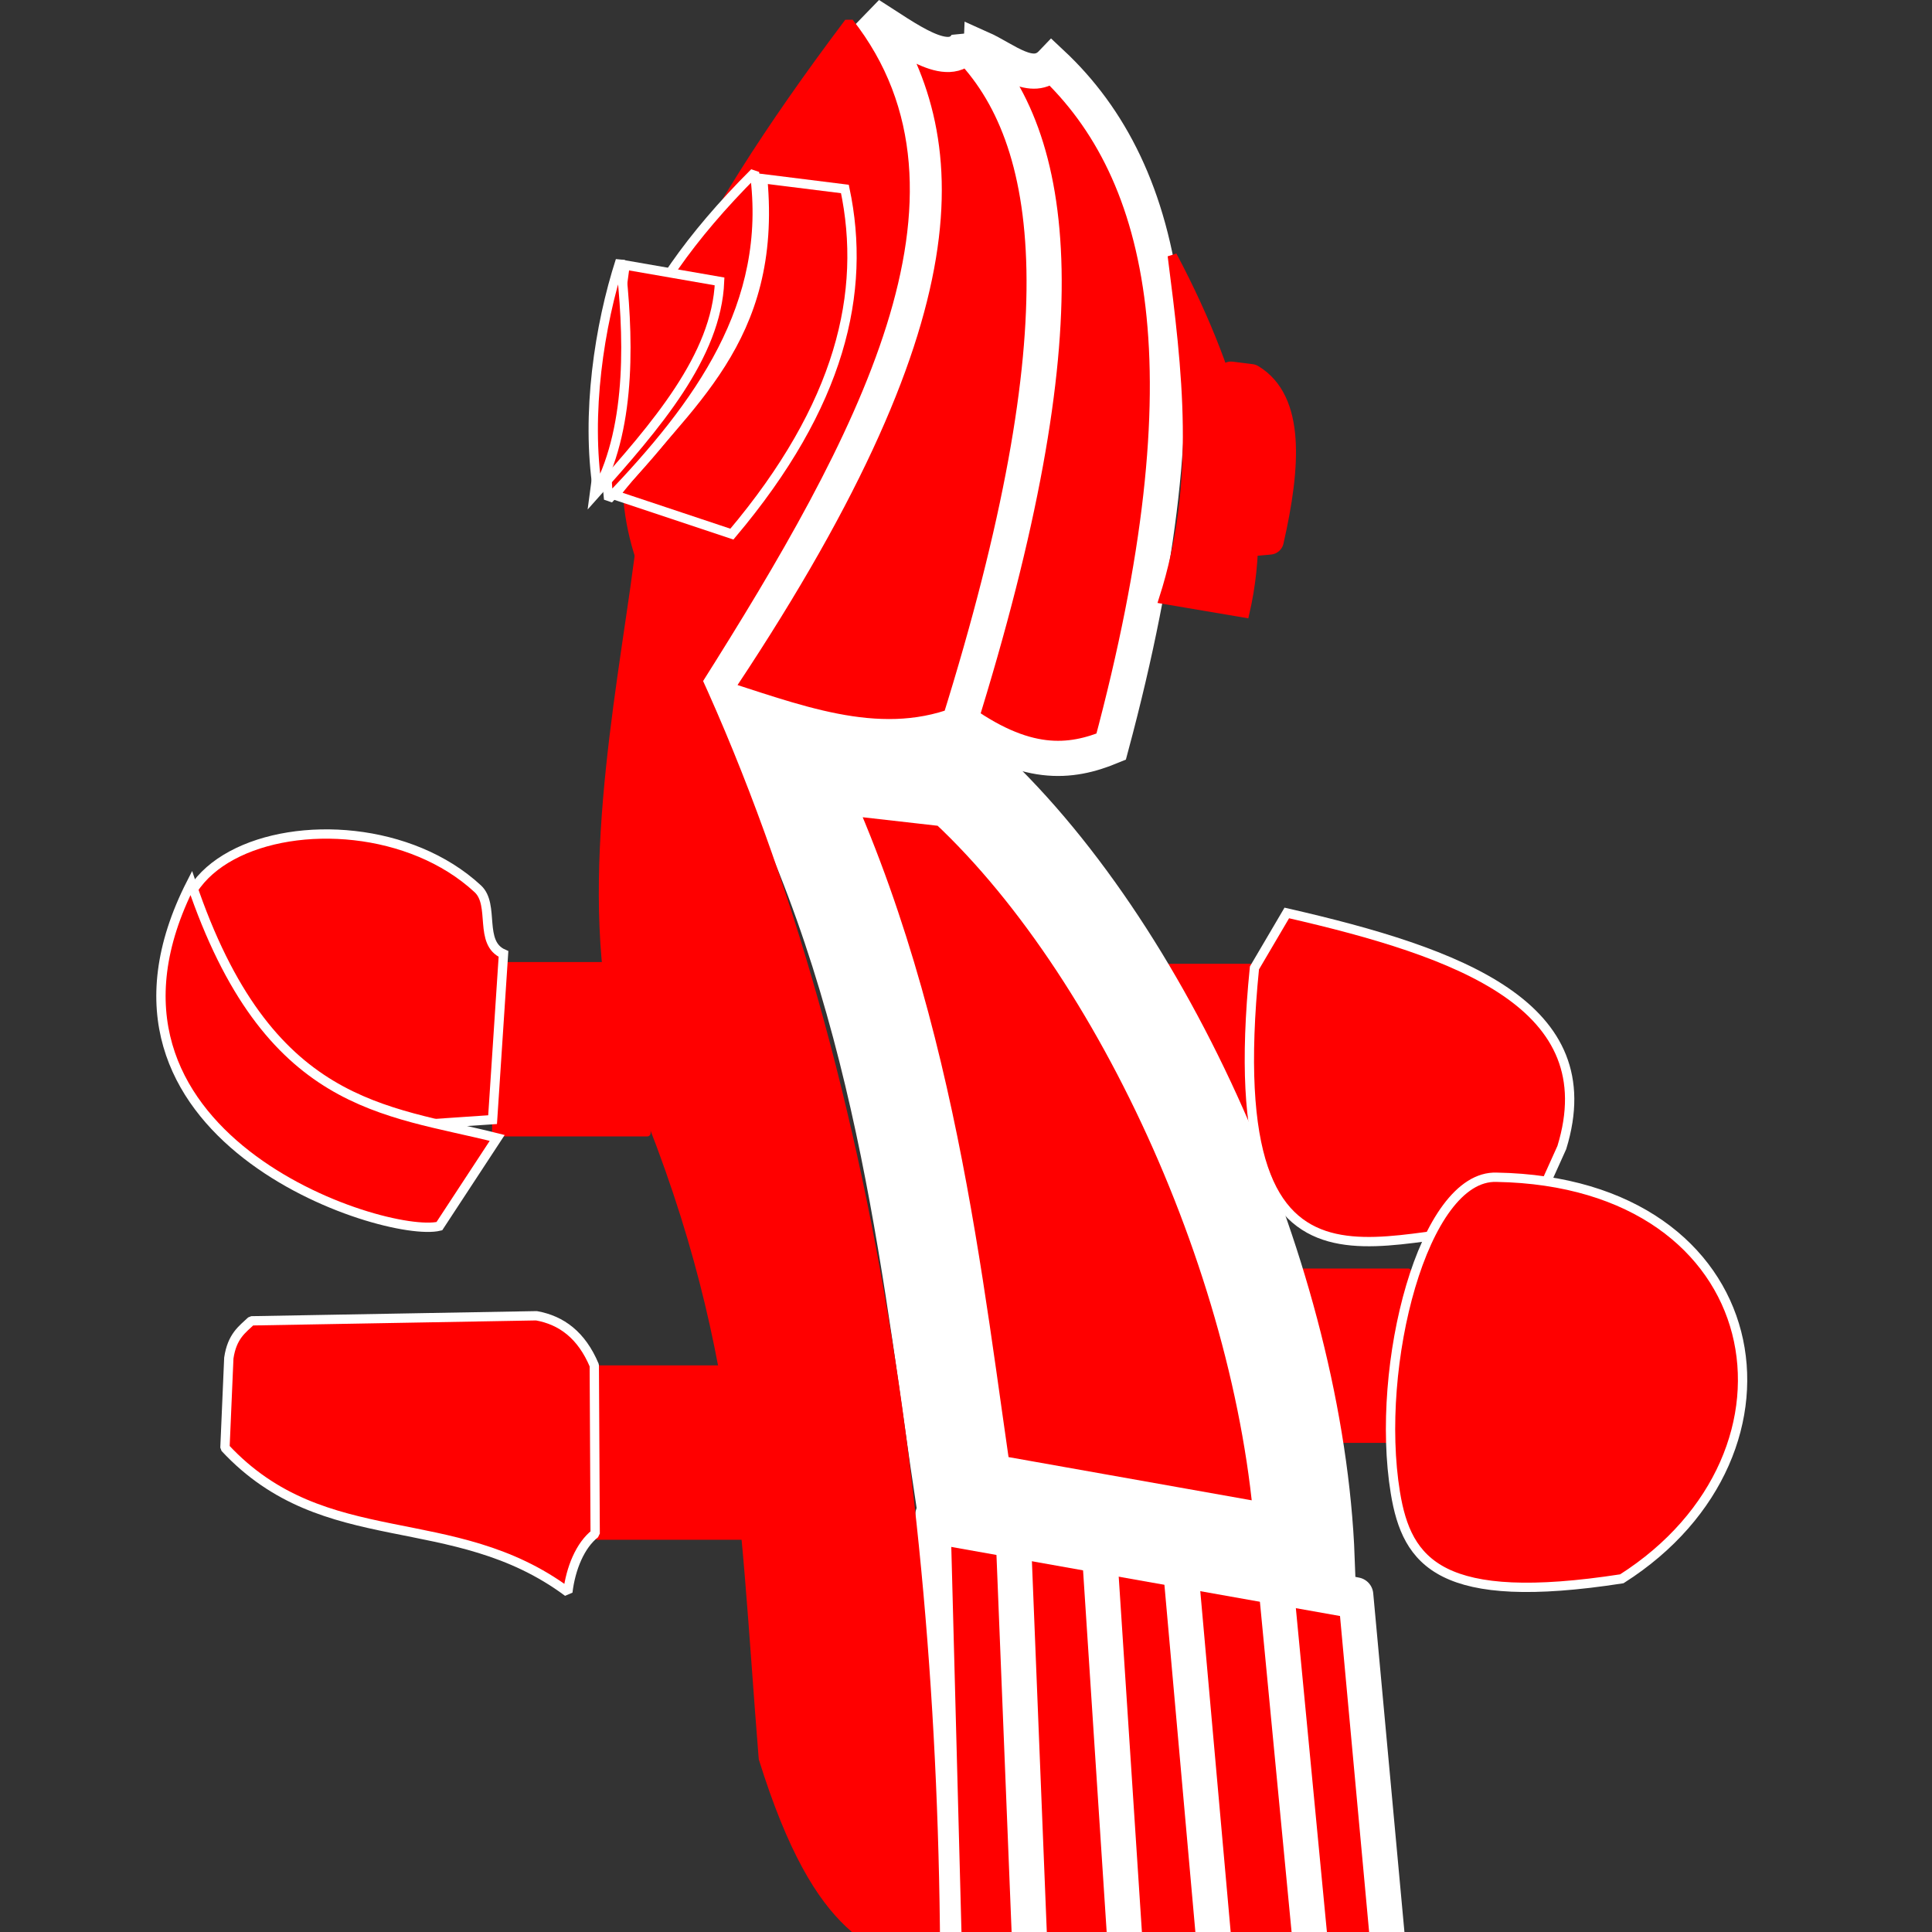 <?xml version="1.0" encoding="UTF-8" standalone="no"?>
<svg
   xmlns:dc="http://purl.org/dc/elements/1.1/"
   xmlns:cc="http://creativecommons.org/ns#"
   xmlns:rdf="http://www.w3.org/1999/02/22-rdf-syntax-ns#"
   xmlns:svg="http://www.w3.org/2000/svg"
   xmlns="http://www.w3.org/2000/svg"
   xmlns:sodipodi="http://sodipodi.sourceforge.net/DTD/sodipodi-0.dtd"
   xmlns:inkscape="http://www.inkscape.org/namespaces/inkscape"
   width="54.941mm"
   height="54.941mm"
   viewBox="0 0 54.941 54.941"
   version="1.1"
   id="svg1586"
   inkscape:version="1.0.2 (e86c8708, 2021-01-15)"
   sodipodi:docname="Sattel_Pikto.svg">
  <rect x="0" y="0" width="54.941" height="54.941" fill="#333333" stroke="none"/>
  <defs
     id="defs1580">
    <clipPath
       clipPathUnits="userSpaceOnUse"
       id="clipPath1521">
      <rect
         style="fill:#ff0000;fill-rule:evenodd;stroke:#ff0000;stroke-width:0.265;stroke-linejoin:round;stop-color:#000000"
         id="rect1523"
         width="54.941"
         height="63.575"
         x="374.532"
         y="-1.163"
         rx="0.686"
         ry="0.667" />
    </clipPath>
  </defs>
  <sodipodi:namedview
     id="base"
     pagecolor="#ffffff"
     bordercolor="#666666"
     borderopacity="1.0"
     inkscape:pageopacity="0.0"
     inkscape:pageshadow="2"
     inkscape:zoom="0.35"
     inkscape:cx="80.968252"
     inkscape:cy="483.82537"
     inkscape:document-units="mm"
     inkscape:current-layer="layer1"
     inkscape:document-rotation="0"
     showgrid="false"
     fit-margin-top="0"
     fit-margin-left="0"
     fit-margin-right="0"
     fit-margin-bottom="0"
     inkscape:window-width="1248"
     inkscape:window-height="755"
     inkscape:window-x="204"
     inkscape:window-y="50"
     inkscape:window-maximized="0" />
  <g
     inkscape:label="Ebene 1"
     inkscape:groupmode="layer"
     id="layer1"
     transform="translate(-84.41,-20.155)">
    <g
       id="g1517"
       transform="translate(-290.122,12.684)"
       clip-path="url(#clipPath1521)"
       style="fill:#ff0000">
      <path
         style="fill:#ff0000;fill-opacity:1;stroke:#000000;stroke-width:0.265px;stroke-linecap:butt;stroke-linejoin:miter;stroke-opacity:1"
         d="M 400.272,59.791 L 400.89,117.071 L 412.408,116.249 L 408.295,60.099 Z"
         id="path1429"
         inkscape:connector-curvature="0"
         sodipodi:nodetypes="ccccc" />
      <path
         sodipodi:nodetypes="ccccscccscccccccc"
         inkscape:connector-curvature="0"
         id="path1431"
         d="M 395.55,123.049 C 364.595,128.45 354.097,144.575 365.705,178.159 C 366.423,182.569 364.441,185.043 362.606,187.409 L 366.891,189.264 C 379.143,180.657 378.302,206.183 373.605,222.053 C 371.451,229.333 364.071,234.76 357.264,232.379 L 356.558,234.514 C 357.691,235.675 357.709,237.157 358.673,240.176 C 325.171,314.505 403.758,316.335 436.765,289.281 C 452.437,276.436 453.534,252.384 442.774,231.715 C 442.891,228.931 444.004,227.539 445.038,226.037 L 444.082,223.744 C 425.802,234.783 421.098,178.419 437.798,186.377 L 438.923,185.339 C 437.209,183.564 435.515,178.913 436.295,175.955 C 444.765,150.09 437.106,133.089 412.364,124.578 Z"
         style="opacity:1;fill:#ff0000;fill-opacity:1;stroke:#000000;stroke-width:0.95;stroke-linecap:butt;stroke-linejoin:miter;stroke-miterlimit:4;stroke-dasharray:none;stroke-opacity:1" />
      <path
         style="opacity:1;fill:#ff0000;fill-opacity:1;stroke:#ffffff;stroke-width:1;stroke-linecap:butt;stroke-linejoin:miter;stroke-miterlimit:4;stroke-dasharray:none;stroke-opacity:1"
         d="M 401.689,121.379 C 369.106,127.064 358.055,144.037 370.274,179.39 C 371.03,184.032 369.028,186.467 367.095,188.958 L 368.503,192.176 C 382.721,183.358 383.533,208.888 378.589,225.594 C 376.322,233.257 368.553,237.976 361.389,235.47 L 359.452,239.24 C 360.646,240.463 361.856,241.492 362.872,244.671 C 327.606,322.912 410.329,324.838 445.073,296.36 C 461.571,282.838 462.725,257.521 451.399,235.764 C 451.522,232.833 452.694,231.368 453.782,229.787 L 452.776,227.374 C 433.533,238.994 428.582,179.663 446.161,188.039 L 447.346,186.947 C 445.541,185.079 443.758,180.183 444.579,177.07 C 453.495,149.843 445.432,131.947 419.389,122.988 Z"
         id="path1433"
         inkscape:connector-curvature="0"
         sodipodi:nodetypes="ccccscccscccccccc" />
      <path
         style="opacity:1;fill:#ff0000;fill-opacity:1;stroke:#000000;stroke-width:1;stroke-linecap:butt;stroke-linejoin:miter;stroke-miterlimit:4;stroke-dasharray:none;stroke-opacity:1"
         d="M 363.217,187.732 L 367.273,189.289 L 368.864,190.818 L 365.002,188.937 Z"
         id="path1435"
         inkscape:connector-curvature="0"
         sodipodi:nodetypes="ccccc" />
      <path
         style="opacity:1;fill:#ff0000;fill-opacity:1;stroke:#000000;stroke-width:0.265px;stroke-linecap:butt;stroke-linejoin:miter;stroke-opacity:1"
         d="M 357.116,232.247 L 361.716,236.338 L 360.149,238.897 L 356.296,234.497 Z"
         id="path1437"
         inkscape:connector-curvature="0"
         sodipodi:nodetypes="ccccc" />
      <ellipse
         style="opacity:0.382;fill:#ff0000;fill-opacity:1;stroke:none;stroke-width:1.186;stroke-linecap:round;stroke-miterlimit:4;stroke-dasharray:none;stroke-opacity:1"
         id="ellipse1439"
         cx="399.601"
         cy="210.923"
         rx="1.868"
         ry="1.933" />
      <path
         style="fill:#ff0000;fill-opacity:1;stroke:#000000;stroke-width:0.265px;stroke-linecap:butt;stroke-linejoin:miter;stroke-opacity:1"
         d="M 399.224,209.231 C 395.841,211.462 399.47,214.37 401.389,212.315 C 402.177,210.01 403.189,205.809 396.14,206.213 C 387.6,206.487 389.812,218.597 388.333,224.584 L 387.48,225.568 L 388.595,226.421 C 388.258,232.385 391.062,239.56 384.919,245.351 C 383.973,245.901 380.35,244.375 381.313,243.414 C 385.185,238.209 378.513,235.448 376.72,239.281 C 375.849,248.294 387.032,250.124 391.482,239.479 C 392.541,236.69 392.586,231.706 392.663,227.536 L 393.516,226.618 L 392.598,225.765 C 390.548,215.87 392.981,204.479 399.43,207.905 C 399.9,208.155 399.865,209.218 399.224,209.231 Z"
         id="path1441"
         inkscape:connector-curvature="0"
         sodipodi:nodetypes="cccccccccccccsc" />
      <ellipse
         style="opacity:1;fill:#ff0000;fill-opacity:1;stroke:none;stroke-width:1.049;stroke-linecap:round;stroke-miterlimit:4;stroke-dasharray:none;stroke-opacity:1"
         id="ellipse1443"
         cx="423.162"
         cy="208.95"
         rx="1.652"
         ry="2.019" />
      <ellipse
         style="opacity:1;fill:#ff0000;fill-opacity:1;stroke:none;stroke-width:1.132;stroke-linecap:round;stroke-miterlimit:4;stroke-dasharray:none;stroke-opacity:1"
         id="ellipse1445"
         cx="439.006"
         cy="234.092"
         rx="2.325"
         ry="3.059" />
      <path
         style="fill:#ff0000;fill-opacity:1;stroke:#ffffff;stroke-width:0.265px;stroke-linecap:butt;stroke-linejoin:miter;stroke-opacity:1"
         d="M 421.808,208.524 L 423.435,208.435 C 423.772,207.289 424.181,206.153 425.392,205.132 C 428.976,207.138 428.855,214.908 429.162,222.813 C 429.172,223.067 428.713,223.355 428.726,223.609 C 428.737,223.816 429.22,223.989 429.233,224.196 C 429.461,227.865 430.011,231.51 430.531,234.495 C 435.805,246.83 442.323,236.349 441.295,233.647 L 438.78,235.425 C 437.959,236.63 437.438,240.155 436.682,239.567 C 431.331,236.844 432.821,228.746 431.754,222.383 L 432.212,221.18 L 431.632,221.013 C 431.288,215.866 430.872,210.808 429.313,207.161 C 425.973,202.203 422.726,204.834 421.808,208.524 Z"
         id="path1447"
         inkscape:connector-curvature="0"
         sodipodi:nodetypes="cccsssccccccccc" />
      <path
         style="fill:#ff0000;fill-opacity:1;stroke:#ffffff;stroke-width:1;stroke-linecap:butt;stroke-linejoin:round;stroke-miterlimit:4;stroke-dasharray:none;stroke-opacity:1"
         d="M 401.06,50.55 L 413.085,52.825 L 426.41,197.451 L 404.96,198.101 Z"
         id="path1449"
         inkscape:connector-curvature="0" />
      <path
         style="fill:#ff0000;fill-opacity:1;stroke:#ffffff;stroke-width:1;stroke-linecap:butt;stroke-linejoin:miter;stroke-miterlimit:4;stroke-dasharray:none;stroke-opacity:1"
         d="M 406.13,28.705 C 408.997,18.016 407.755,12.369 404.44,9.267 C 403.882,9.852 403.128,9.154 402.433,8.844 L 401.693,27.859 C 403.684,29.335 404.976,29.18 406.13,28.705 Z"
         id="path1451"
         inkscape:connector-curvature="0"
         sodipodi:nodetypes="ccccc" />
      <path
         style="fill:#ff0000;fill-opacity:1;stroke:#ffffff;stroke-width:1;stroke-linecap:butt;stroke-linejoin:bevel;stroke-miterlimit:4;stroke-dasharray:none;stroke-opacity:1"
         d="M 399.263,7.894 C 400.337,8.57 401.508,9.491 402.01,8.739 C 404.642,11.375 405.344,16.731 401.799,28.071 C 399.44,28.954 397.08,27.964 394.721,27.226 C 402.151,16.218 401.599,11.368 399.263,7.894 Z"
         id="path1453"
         inkscape:connector-curvature="0"
         sodipodi:nodetypes="ccccc" />
      <rect
         style="opacity:1;fill:#ff0000;fill-opacity:1;stroke:none;stroke-width:0.8;stroke-linecap:round;stroke-linejoin:round;stroke-miterlimit:4;stroke-dasharray:none;stroke-opacity:1"
         id="rect1455"
         width="4.508"
         height="4.959"
         x="410.165"
         y="43.544"
         ry="0.096" />
      <rect
         ry="0.096"
         y="34.879"
         x="405.757"
         height="4.959"
         width="4.508"
         id="rect1457"
         style="opacity:1;fill:#ff0000;fill-opacity:1;stroke:none;stroke-width:0.8;stroke-linecap:round;stroke-linejoin:round;stroke-miterlimit:4;stroke-dasharray:none;stroke-opacity:1" />
      <path
         style="fill:#ff0000;fill-opacity:1;stroke:#ffffff;stroke-width:0.265px;stroke-linecap:butt;stroke-linejoin:miter;stroke-opacity:1"
         d="M 410.205,34.997 L 411.125,33.433 C 416.059,34.561 420.188,36.069 418.946,40.104 L 417.888,42.45 C 414.428,42.033 409.117,45.873 410.205,34.997 Z"
         id="path1459"
         inkscape:connector-curvature="0"
         sodipodi:nodetypes="ccccc" />
      <path
         style="fill:#ff0000;fill-opacity:1;stroke:#ffffff;stroke-width:2.8;stroke-linecap:butt;stroke-linejoin:miter;stroke-miterlimit:4;stroke-dasharray:none;stroke-opacity:1"
         d="M 396.763,29.041 L 401.81,29.614 C 407.084,34.361 411.362,43.999 411.658,51.83 L 401.975,50.109 C 401.083,44.243 400.359,36.211 396.763,29.041 Z"
         id="path1461"
         inkscape:connector-curvature="0"
         sodipodi:nodetypes="ccccc" />
      <path
         style="opacity:1;fill:#ff0000;fill-opacity:1;stroke:#ff0000;stroke-width:0.265px;stroke-linecap:butt;stroke-linejoin:bevel;stroke-opacity:1"
         d="M 398.675,8.113 C 389.258,20.616 392.726,23.019 394.352,26.866 C 398.795,19.837 402.509,12.996 398.675,8.113 Z"
         id="path1463"
         inkscape:connector-curvature="0"
         sodipodi:nodetypes="ccc" />
      <path
         style="fill:#ff0000;fill-opacity:1;stroke:#ffffff;stroke-width:0.265px;stroke-linecap:butt;stroke-linejoin:miter;stroke-opacity:1"
         d="M 396.222,12.553 L 398.559,12.845 C 399.18,15.783 398.441,18.99 395.345,22.66 L 392.015,21.55 C 394.05,18.959 396.646,17.168 396.222,12.553 Z"
         id="path1465"
         inkscape:connector-curvature="0"
         sodipodi:nodetypes="ccccc" />
      <path
         style="opacity:1;fill:#ff0000;fill-opacity:1;stroke:#ffffff;stroke-width:0.265px;stroke-linecap:butt;stroke-linejoin:bevel;stroke-opacity:1"
         d="M 395.988,12.378 C 396.498,16.136 394.411,18.986 391.84,21.667 C 391.551,19.02 392.252,16.108 395.988,12.378 Z"
         id="path1467"
         inkscape:connector-curvature="0"
         sodipodi:nodetypes="ccc" />
      <path
         style="fill:#ff0000;fill-opacity:1;stroke:#ffffff;stroke-width:0.265px;stroke-linecap:butt;stroke-linejoin:miter;stroke-opacity:1"
         d="M 392.308,15.007 L 391.431,21.55 C 393.194,19.577 394.909,17.599 394.995,15.474 Z"
         id="path1469"
         inkscape:connector-curvature="0"
         sodipodi:nodetypes="cccc" />
      <path
         style="fill:#ff0000;fill-opacity:1;stroke:#ffffff;stroke-width:0.265;stroke-linecap:butt;stroke-linejoin:bevel;stroke-miterlimit:4;stroke-dasharray:none;stroke-opacity:1"
         d="M 392.172,14.879 C 392.405,16.919 392.515,19.521 391.526,21.408 C 391.193,19.246 391.573,16.731 392.172,14.879 Z"
         id="path1471"
         inkscape:connector-curvature="0"
         sodipodi:nodetypes="ccc" />
      <path
         style="fill:#ff0000;fill-opacity:1;stroke:#ff0000;stroke-width:0.265px;stroke-linecap:butt;stroke-linejoin:miter;stroke-opacity:1"
         d="M 407.869,14.743 C 408.282,17.968 408.688,21.194 407.621,24.512 L 409.93,24.903 C 410.646,21.817 409.803,18.397 407.869,14.743 Z"
         id="path1473"
         inkscape:connector-curvature="0"
         sodipodi:nodetypes="cccc" />
      <path
         style="fill:#ff0000;fill-opacity:1;stroke:#ff0000;stroke-width:0.8;stroke-linecap:butt;stroke-linejoin:round;stroke-miterlimit:4;stroke-dasharray:none;stroke-opacity:1"
         d="M 409.539,18.153 L 410.107,18.224 C 411.214,18.889 411.135,20.67 410.64,22.842 L 410.249,22.878 Z"
         id="path1475"
         inkscape:connector-curvature="0"
         sodipodi:nodetypes="ccccc" />
      <path
         style="fill:#ff0000;fill-opacity:1;stroke:#ff0000;stroke-width:0.265px;stroke-linecap:butt;stroke-linejoin:miter;stroke-opacity:1"
         d="M 392.691,23.45 C 392.16,27.435 391.04,32.903 392.201,37.281 C 395.666,45.041 395.641,50.034 396.24,57.475 C 397.872,62.708 399.504,62.723 401.136,63.595 C 401.119,49.174 398.741,34.51 392.691,23.45 Z"
         id="path1477"
         inkscape:connector-curvature="0"
         sodipodi:nodetypes="ccccc" />
      <rect
         style="opacity:1;fill:#ff0000;fill-opacity:1;stroke:none;stroke-width:0.8;stroke-linecap:round;stroke-linejoin:round;stroke-miterlimit:4;stroke-dasharray:none;stroke-opacity:1"
         id="rect1479"
         width="4.508"
         height="4.959"
         x="391.432"
         y="46.299"
         ry="0.096" />
      <rect
         ry="0.096"
         y="34.829"
         x="388.526"
         height="4.959"
         width="4.508"
         id="rect1481"
         style="opacity:1;fill:#ff0000;fill-opacity:1;stroke:none;stroke-width:0.8;stroke-linecap:round;stroke-linejoin:round;stroke-miterlimit:4;stroke-dasharray:none;stroke-opacity:1" />
      <path
         style="fill:#ff0000;fill-opacity:1;stroke:#ffffff;stroke-width:0.265;stroke-linecap:butt;stroke-linejoin:bevel;stroke-miterlimit:4;stroke-dasharray:none;stroke-opacity:1"
         d="M 381.679,45.032 L 389.788,44.888 C 390.497,45.016 391.069,45.435 391.432,46.299 L 391.457,51.082 C 391.031,51.412 390.761,52.072 390.68,52.746 C 387.405,50.31 383.772,51.697 380.929,48.642 L 381.039,46.09 C 381.132,45.468 381.418,45.279 381.679,45.032 Z"
         id="path1483"
         inkscape:connector-curvature="0"
         sodipodi:nodetypes="cccccccc" />
      <g
         id="g1489"
         style="fill:#ff0000;fill-opacity:1"
         transform="translate(142.033,4.724)">
        <path
           sodipodi:nodetypes="ccsscc"
           inkscape:connector-curvature="0"
           id="path1485"
           d="M 246.507,34.587 L 246.817,29.875 C 246.1,29.564 246.582,28.481 246.086,28.022 C 242.287,24.502 233.179,27.234 240.265,33.341 C 241.103,34.063 241.897,34.474 243.452,34.794 Z"
           style="fill:#ff0000;fill-opacity:1;stroke:#ffffff;stroke-width:0.265px;stroke-linecap:butt;stroke-linejoin:miter;stroke-opacity:1" />
        <path
           sodipodi:nodetypes="cccc"
           inkscape:connector-curvature="0"
           id="path1487"
           d="M 237.938,27.857 C 234.259,35.072 243.453,37.988 244.993,37.616 L 246.638,35.107 C 243.446,34.299 240.109,34.286 237.938,27.857 Z"
           style="fill:#ff0000;fill-opacity:1;stroke:#ffffff;stroke-width:0.265px;stroke-linecap:butt;stroke-linejoin:miter;stroke-opacity:1" />
      </g>
      <path
         style="fill:#ff0000;fill-opacity:1;stroke:#ffffff;stroke-width:0.265px;stroke-linecap:butt;stroke-linejoin:miter;stroke-opacity:1"
         d="M 417.091,40.949 C 424.917,41.086 426.283,48.785 420.652,52.368 C 415.504,53.164 414.541,51.916 414.213,49.922 C 413.62,46.307 415.008,40.876 417.091,40.949 Z"
         id="path1491"
         inkscape:connector-curvature="0"
         sodipodi:nodetypes="ccsc" />
      <path
         style="fill:#ff0000;fill-opacity:1;stroke:#000000;stroke-width:0.265px;stroke-linecap:butt;stroke-linejoin:miter;stroke-opacity:1"
         d="M 397.631,121.507 L 399.027,118.863 C 401.715,117.026 401.233,115.19 402.185,113.354 L 402.406,121.066 C 400.752,120.428 397.715,121.624 397.631,121.507 Z"
         id="path1493"
         inkscape:connector-curvature="0"
         sodipodi:nodetypes="ccccc" />
      <path
         style="fill:#ff0000;fill-opacity:1;stroke:#ffffff;stroke-width:1.5;stroke-linecap:butt;stroke-linejoin:miter;stroke-miterlimit:4;stroke-dasharray:none;stroke-opacity:1"
         d="M 405.194,254.329 C 412.087,255.887 418.607,254.834 424.864,251.936 C 424.316,262.397 420.002,270.667 416.624,283.835 C 414.643,293.842 415.659,298.779 417.892,305.734 C 418.34,311.006 411.134,312.279 410.628,307.002 C 411.1,297.949 414.855,298.97 411.267,283.937 C 407.104,274.19 403.725,264.075 405.194,254.329 Z"
         id="path1495"
         inkscape:connector-curvature="0"
         sodipodi:nodetypes="ccccccc" />
      <path
         style="fill:#ff0000;fill-opacity:1;stroke:#ffffff;stroke-width:0.265px;stroke-linecap:butt;stroke-linejoin:miter;stroke-opacity:1"
         d="M 402.114,224.829 L 422.964,222.948 L 430.803,226.711 C 423.133,230.066 413.475,228.938 404.622,229.533 L 401.8,227.651 Z"
         id="path1497"
         inkscape:connector-curvature="0"
         sodipodi:nodetypes="cccccc" />
      <path
         style="fill:#ff0000;fill-opacity:1;stroke:#ffffff;stroke-width:1;stroke-linecap:butt;stroke-linejoin:miter;stroke-miterlimit:4;stroke-dasharray:none;stroke-opacity:1"
         d="M 403.335,50.837 L 410.508,229.479 L 408.8,258.512"
         id="path1499"
         inkscape:connector-curvature="0" />
      <path
         style="fill:#ff0000;stroke:#ffffff;stroke-width:1;stroke-linecap:butt;stroke-linejoin:miter;stroke-miterlimit:4;stroke-dasharray:none;stroke-opacity:1"
         d="M 414.266,258.171 L 417.34,228.454 L 405.726,50.495"
         id="path1501"
         inkscape:connector-curvature="0"
         sodipodi:nodetypes="ccc" />
      <path
         style="fill:#ff0000;stroke:#ffffff;stroke-width:1;stroke-linecap:butt;stroke-linejoin:miter;stroke-miterlimit:4;stroke-dasharray:none;stroke-opacity:1"
         d="M 419.389,257.829 L 423.83,228.454 L 408.117,52.203"
         id="path1503"
         inkscape:connector-curvature="0" />
      <path
         style="fill:#ff0000;stroke:#ffffff;stroke-width:1;stroke-linecap:butt;stroke-linejoin:miter;stroke-miterlimit:4;stroke-dasharray:none;stroke-opacity:1"
         d="M 422.122,257.488 L 427.587,227.429 L 410.85,52.886"
         id="path1505"
         inkscape:connector-curvature="0" />
      <path
         style="fill:#ff0000;fill-opacity:1;stroke:#000000;stroke-width:2;stroke-linecap:butt;stroke-linejoin:miter;stroke-miterlimit:4;stroke-dasharray:none;stroke-opacity:1"
         d="M 361.563,297.847 C 397.915,265.038 416.208,292.459 411.634,310.677 C 411.535,312.049 411.846,313.856 410.788,314.33 C 395.528,321.178 364.424,313.155 361.563,297.847 Z"
         id="path1507"
         inkscape:connector-curvature="0"
         sodipodi:nodetypes="ccsc" />
      <circle
         style="opacity:1;fill:#ff0000;fill-opacity:1;stroke:#ffffff;stroke-width:1.5;stroke-linecap:round;stroke-linejoin:bevel;stroke-miterlimit:4;stroke-dasharray:none;stroke-opacity:1"
         id="circle1509"
         cx="408.877"
         cy="258.715"
         r="1.257" />
      <circle
         r="1.17"
         cy="259.274"
         cx="414.465"
         id="circle1511"
         style="opacity:1;fill:#ff0000;fill-opacity:1;stroke:#ffffff;stroke-width:1.396;stroke-linecap:round;stroke-linejoin:bevel;stroke-miterlimit:4;stroke-dasharray:none;stroke-opacity:1" />
      <circle
         style="opacity:1;fill:#ff0000;fill-opacity:1;stroke:#ffffff;stroke-width:1.343;stroke-linecap:round;stroke-linejoin:bevel;stroke-miterlimit:4;stroke-dasharray:none;stroke-opacity:1"
         id="circle1513"
         cx="419.285"
         cy="259.065"
         r="1.126" />
      <circle
         r="0.995"
         cy="257.318"
         cx="422.568"
         id="circle1515"
         style="opacity:1;fill:#ff0000;fill-opacity:1;stroke:#ffffff;stroke-width:1.187;stroke-linecap:round;stroke-linejoin:bevel;stroke-miterlimit:4;stroke-dasharray:none;stroke-opacity:1" />
    </g>
  </g>
</svg>
